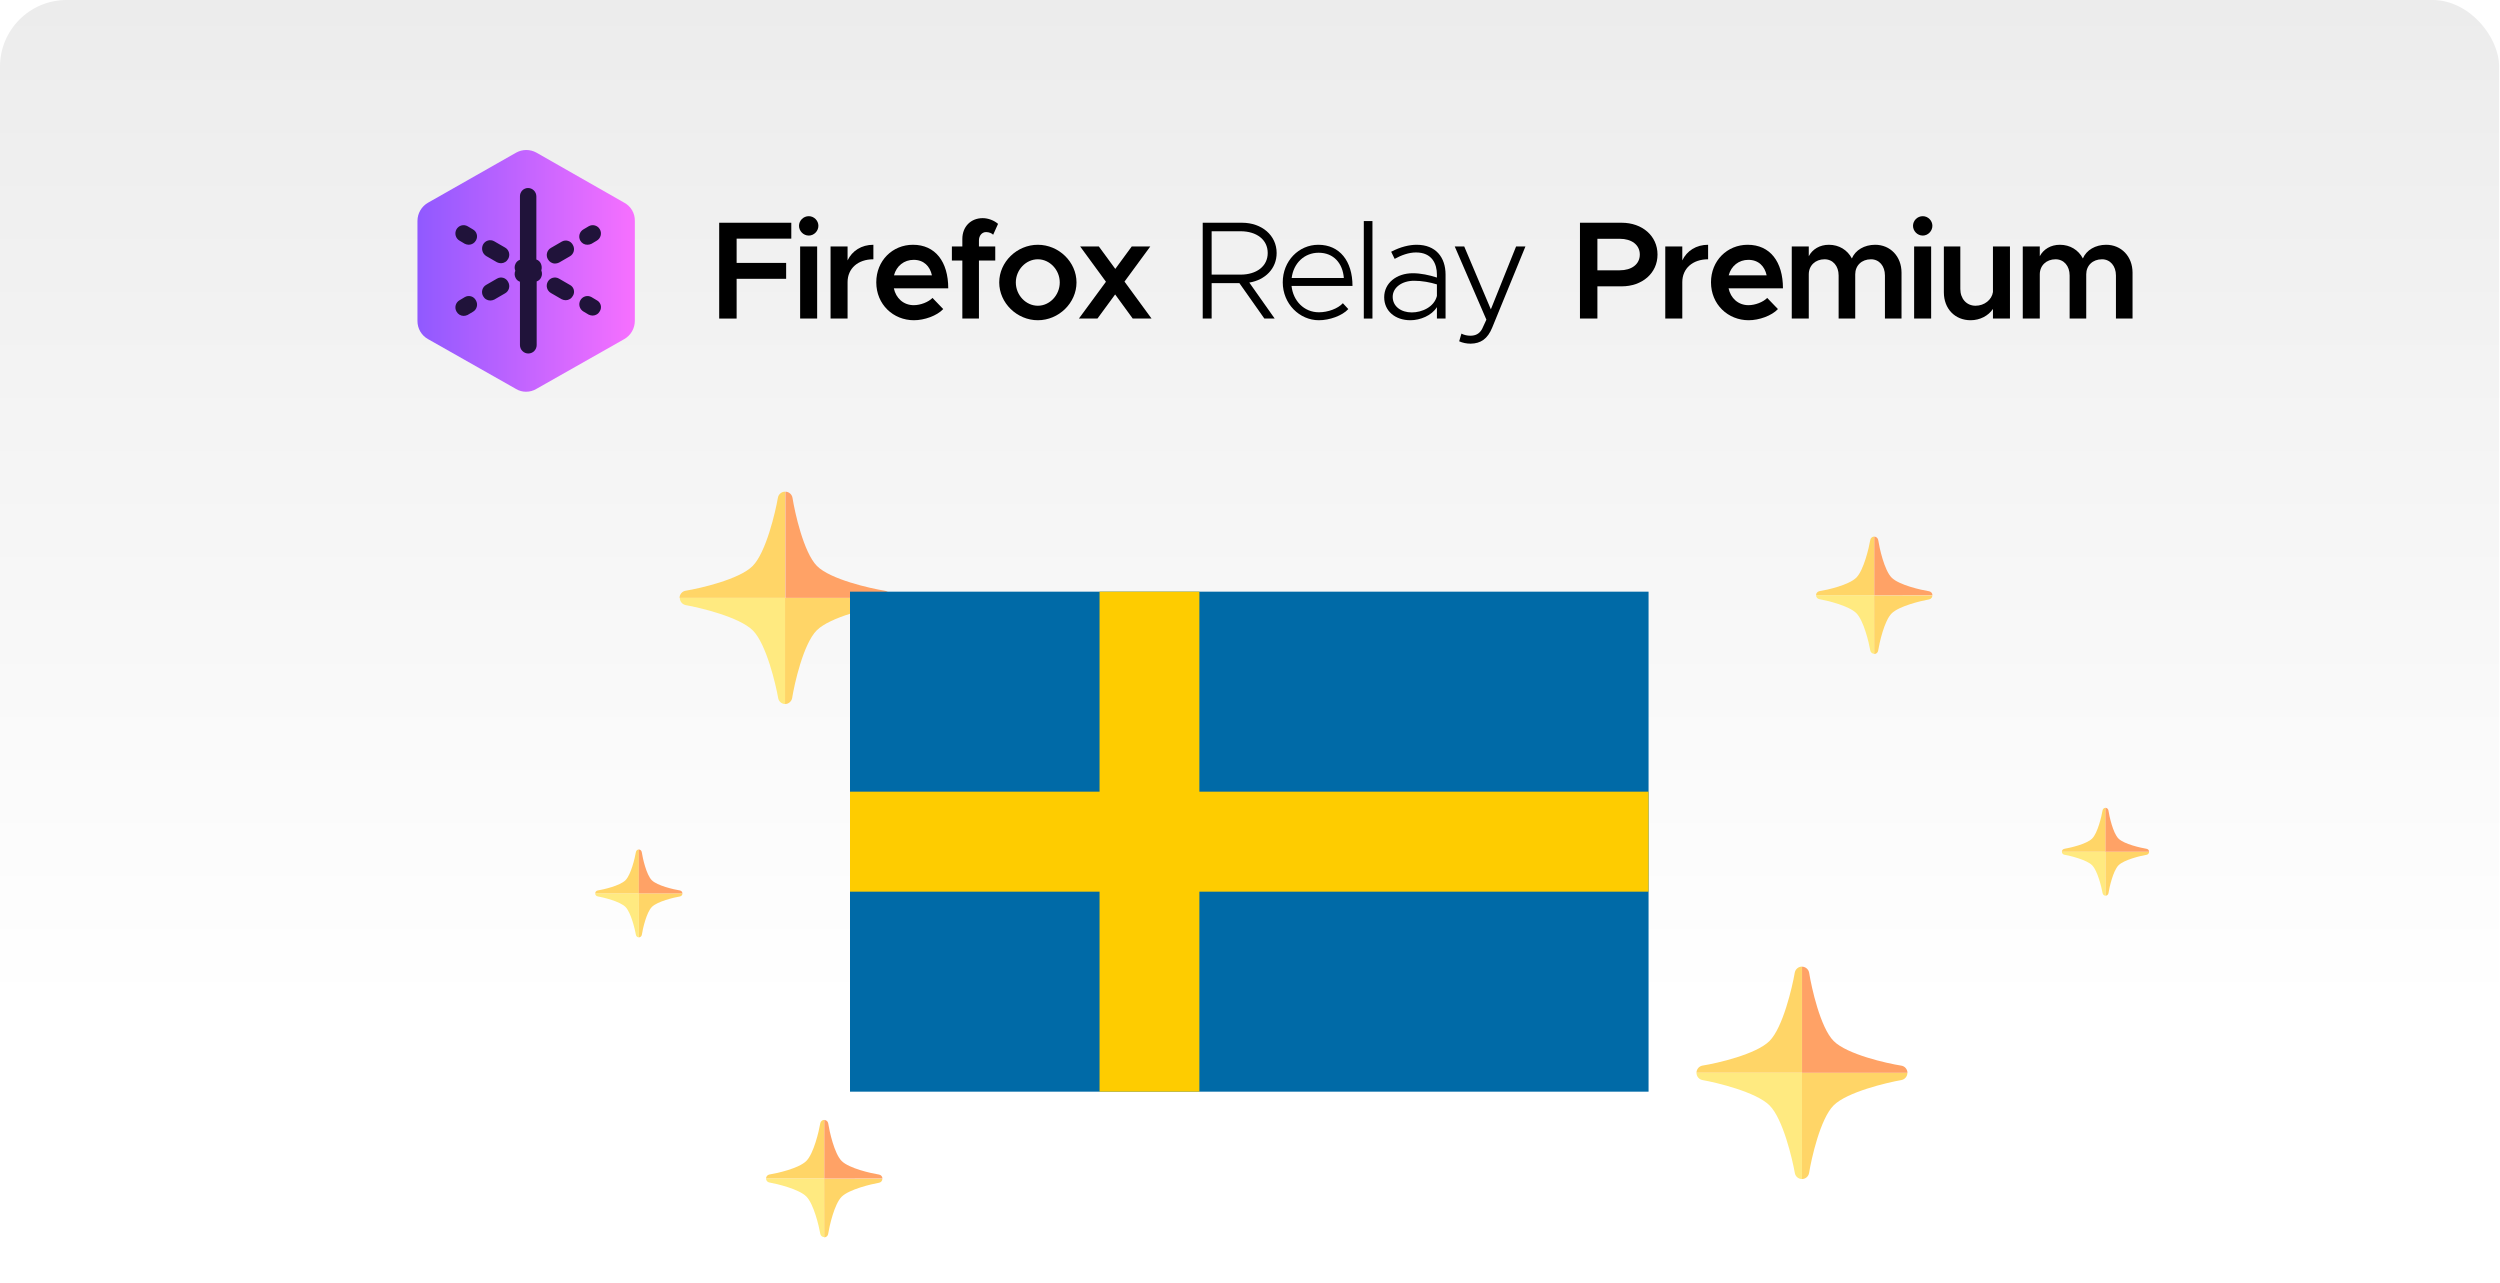 <svg xmlns="http://www.w3.org/2000/svg" width="300" height="154" fill="none" viewBox="0 0 300 154"><rect width="299.895" height="154" x="299.895" y="154" fill="url(#paint0_linear_2_5394)" rx="8" transform="rotate(180 299.895 154)"/><path fill="#FFEA80" d="M91.925 141.424C91.923 141.539 91.963 141.65 92.037 141.737C92.11 141.824 92.213 141.882 92.325 141.899C93.26 142.065 95.875 142.69 96.762 143.583C97.649 144.477 98.27 147.11 98.435 148.059C98.455 148.17 98.513 148.27 98.599 148.342C98.685 148.414 98.794 148.454 98.906 148.454L98.906 141.424L91.925 141.424Z"/><path fill="#FFD567" d="M98.906 148.485C99.019 148.485 99.128 148.444 99.215 148.37C99.301 148.297 99.358 148.194 99.377 148.082C99.526 147.141 100.115 144.5 100.994 143.614C101.874 142.729 104.536 142.096 105.486 141.93C105.598 141.911 105.699 141.853 105.773 141.767C105.846 141.68 105.886 141.57 105.887 141.456L98.898 141.456L98.906 148.485Z"/><path fill="#FFD567" d="M98.906 141.424L98.906 134.386C98.793 134.388 98.684 134.429 98.598 134.503C98.513 134.576 98.455 134.678 98.435 134.789C98.27 135.746 97.649 138.419 96.762 139.312C95.875 140.206 93.26 140.791 92.325 140.941C92.214 140.962 92.114 141.02 92.04 141.106C91.968 141.193 91.927 141.302 91.925 141.416L98.906 141.416L98.906 141.424Z"/><path fill="#FFA266" d="M105.895 141.424C105.894 141.309 105.852 141.198 105.778 141.111C105.703 141.024 105.599 140.966 105.486 140.949C104.536 140.799 101.89 140.206 101.002 139.321C100.115 138.435 99.534 135.762 99.385 134.805C99.366 134.692 99.309 134.589 99.223 134.514C99.137 134.439 99.027 134.396 98.913 134.394L98.913 141.432L105.895 141.424Z"/><path fill="#FFEA80" d="M217.925 71.424C217.923 71.539 217.963 71.65 218.037 71.737C218.11 71.824 218.213 71.882 218.325 71.899C219.26 72.065 221.875 72.689 222.762 73.583C223.649 74.477 224.27 77.11 224.435 78.059C224.455 78.17 224.513 78.27 224.599 78.342C224.685 78.415 224.794 78.454 224.906 78.454L224.906 71.424L217.925 71.424Z"/><path fill="#FFD567" d="M224.906 78.485C225.019 78.485 225.128 78.444 225.214 78.371C225.301 78.297 225.358 78.195 225.377 78.082C225.526 77.141 226.115 74.5 226.994 73.614C227.874 72.729 230.536 72.096 231.486 71.93C231.598 71.911 231.699 71.853 231.773 71.767C231.846 71.68 231.886 71.57 231.887 71.456L224.898 71.456L224.906 78.485Z"/><path fill="#FFD567" d="M224.906 71.424L224.906 64.386C224.793 64.388 224.684 64.429 224.598 64.503C224.513 64.576 224.455 64.678 224.435 64.789C224.27 65.746 223.649 68.419 222.762 69.312C221.875 70.206 219.26 70.791 218.325 70.941C218.214 70.962 218.114 71.02 218.041 71.106C217.967 71.193 217.927 71.302 217.925 71.416L224.906 71.416L224.906 71.424Z"/><path fill="#FFA266" d="M231.895 71.424C231.894 71.309 231.852 71.198 231.778 71.111C231.703 71.024 231.599 70.966 231.486 70.95C230.536 70.799 227.89 70.206 227.002 69.32C226.115 68.435 225.534 65.762 225.385 64.805C225.366 64.692 225.309 64.589 225.223 64.514C225.137 64.439 225.027 64.396 224.913 64.394L224.913 71.432L231.895 71.424Z"/><path fill="#FFEA80" d="M71.427 107.211C71.424 107.297 71.453 107.381 71.508 107.447C71.563 107.512 71.641 107.555 71.725 107.567C72.424 107.693 74.395 108.168 75.055 108.832C75.714 109.496 76.186 111.481 76.311 112.185C76.326 112.269 76.369 112.345 76.434 112.399C76.498 112.454 76.58 112.485 76.665 112.485L76.665 107.211L71.427 107.211Z"/><path fill="#FFD567" d="M76.665 112.485C76.749 112.485 76.831 112.454 76.895 112.399C76.96 112.345 77.003 112.269 77.018 112.185C77.128 111.473 77.568 109.496 78.227 108.832C78.887 108.168 80.889 107.693 81.596 107.575C81.681 107.56 81.757 107.515 81.812 107.448C81.867 107.382 81.896 107.297 81.894 107.211L76.657 107.211L76.665 112.485Z"/><path fill="#FFD567" d="M76.665 107.211L76.665 101.937C76.58 101.937 76.498 101.968 76.434 102.022C76.369 102.077 76.326 102.153 76.311 102.237C76.186 102.957 75.722 104.965 75.055 105.629C74.387 106.294 72.432 106.736 71.733 106.855C71.648 106.867 71.57 106.909 71.513 106.975C71.457 107.04 71.426 107.124 71.427 107.211L76.665 107.211Z"/><path fill="#FFA266" d="M81.886 107.211C81.889 107.125 81.86 107.041 81.805 106.975C81.75 106.91 81.673 106.867 81.588 106.855C80.874 106.736 78.887 106.294 78.219 105.629C77.552 104.965 77.12 102.957 77.01 102.245C76.996 102.16 76.952 102.084 76.888 102.027C76.824 101.971 76.742 101.939 76.657 101.937L76.657 107.211L81.886 107.211Z"/><path fill="#FFEA80" d="M247.427 102.211C247.424 102.297 247.453 102.381 247.508 102.447C247.563 102.512 247.641 102.555 247.725 102.567C248.424 102.693 250.395 103.168 251.055 103.832C251.714 104.496 252.186 106.481 252.311 107.185C252.326 107.269 252.369 107.345 252.434 107.399C252.498 107.454 252.58 107.485 252.665 107.485L252.665 102.211L247.427 102.211Z"/><path fill="#FFD567" d="M252.665 107.485C252.749 107.485 252.831 107.454 252.895 107.399C252.96 107.345 253.003 107.269 253.018 107.185C253.128 106.473 253.568 104.496 254.227 103.832C254.887 103.168 256.889 102.693 257.596 102.575C257.681 102.56 257.757 102.515 257.812 102.448C257.866 102.382 257.896 102.297 257.894 102.211L252.657 102.211L252.665 107.485Z"/><path fill="#FFD567" d="M252.665 102.211L252.665 96.937C252.58 96.937 252.498 96.968 252.434 97.022C252.369 97.077 252.326 97.153 252.311 97.237C252.186 97.957 251.722 99.965 251.055 100.629C250.387 101.294 248.432 101.736 247.733 101.855C247.648 101.867 247.569 101.909 247.513 101.975C247.457 102.04 247.426 102.124 247.427 102.211L252.665 102.211Z"/><path fill="#FFA266" d="M257.887 102.211C257.889 102.125 257.86 102.041 257.805 101.975C257.75 101.91 257.673 101.867 257.588 101.855C256.874 101.736 254.887 101.294 254.219 100.629C253.552 99.965 253.12 97.957 253.01 97.245C252.995 97.16 252.952 97.084 252.888 97.027C252.824 96.971 252.742 96.939 252.657 96.937L252.657 102.211L257.887 102.211Z"/><path fill="#FFEA80" d="M81.577 71.746C81.577 71.954 81.65 72.154 81.782 72.313C81.914 72.472 82.097 72.579 82.299 72.616C83.996 72.917 88.746 74.047 90.348 75.661C91.95 77.274 93.081 82.066 93.38 83.766C93.414 83.963 93.514 84.142 93.665 84.273C93.815 84.404 94.005 84.479 94.204 84.485L94.204 71.739L81.577 71.746Z"/><path fill="#FFD567" d="M94.204 84.485C94.41 84.484 94.609 84.41 94.766 84.275C94.923 84.141 95.027 83.955 95.06 83.75C95.335 82.042 96.403 77.266 97.997 75.653C99.591 74.04 104.413 72.917 106.172 72.624C106.375 72.589 106.559 72.482 106.691 72.322C106.824 72.163 106.896 71.962 106.895 71.754L94.204 71.754L94.204 84.485Z"/><path fill="#FFD567" d="M94.204 71.747L94.204 59C93.999 59.001 93.801 59.074 93.645 59.207C93.488 59.34 93.383 59.524 93.348 59.727C93.05 61.459 91.919 66.306 90.317 67.92C88.715 69.533 83.972 70.608 82.284 70.885C82.079 70.917 81.892 71.021 81.757 71.179C81.622 71.337 81.547 71.538 81.546 71.747L94.204 71.747Z"/><path fill="#FFA266" d="M106.895 71.747C106.895 71.539 106.822 71.338 106.688 71.18C106.554 71.022 106.368 70.917 106.164 70.885C104.444 70.608 99.639 69.533 98.037 67.92C96.435 66.306 95.374 61.475 95.1 59.743C95.067 59.538 94.963 59.351 94.806 59.215C94.65 59.079 94.45 59.003 94.244 59L94.244 71.747L106.895 71.747Z"/><path fill="#FFEA80" d="M203.577 128.738C203.578 128.946 203.65 129.146 203.782 129.305C203.914 129.464 204.097 129.571 204.3 129.608C205.996 129.909 210.739 131.04 212.349 132.653C213.959 134.266 215.074 139.058 215.38 140.758C215.413 140.962 215.518 141.147 215.675 141.28C215.832 141.413 216.031 141.486 216.236 141.485L216.236 128.738L203.577 128.738Z"/><path fill="#FFD567" d="M216.236 141.485C216.442 141.484 216.641 141.41 216.798 141.275C216.954 141.141 217.058 140.955 217.092 140.75C217.367 139.042 218.427 134.266 220.029 132.653C221.631 131.04 226.445 129.909 228.164 129.608C228.367 129.571 228.55 129.464 228.682 129.305C228.814 129.146 228.886 128.946 228.887 128.738L216.228 128.738L216.236 141.485Z"/><path fill="#FFD567" d="M216.236 128.738L216.236 115.991C216.03 115.992 215.831 116.065 215.673 116.198C215.515 116.331 215.409 116.515 215.372 116.719C215.074 118.451 213.951 123.298 212.349 124.911C210.747 126.524 206.004 127.6 204.308 127.868C204.104 127.902 203.919 128.007 203.786 128.165C203.652 128.323 203.578 128.523 203.577 128.73L216.236 128.73L216.236 128.738Z"/><path fill="#FFA266" d="M228.895 128.738C228.893 128.53 228.818 128.328 228.683 128.17C228.548 128.013 228.361 127.908 228.156 127.876C226.444 127.607 221.639 126.532 220.037 124.919C218.435 123.306 217.375 118.474 217.1 116.743C217.067 116.537 216.963 116.35 216.806 116.214C216.649 116.078 216.45 116.002 216.244 115.999L216.244 128.738L228.895 128.738Z"/><path fill="#000" d="M94.956 28.637V26.729H86.303V38.228H88.395V33.457H94.337V31.549H88.395V28.637H94.956Z"/><path fill="#000" d="M97.053 28.269C97.689 28.269 98.208 27.716 98.208 27.097C98.208 26.478 97.689 25.942 97.053 25.942C96.401 25.942 95.882 26.478 95.882 27.097C95.882 27.716 96.401 28.269 97.053 28.269ZM96.016 38.228H98.058V29.574H96.016V38.228Z"/><path fill="#000" d="M101.709 31.248V29.574H99.667V38.228H101.709V33.859C101.709 32.219 102.948 31.114 104.806 31.114V29.373C103.383 29.373 102.262 30.093 101.709 31.248Z"/><path fill="#000" d="M109.655 36.621C108.416 36.621 107.513 35.784 107.261 34.596H113.789C113.789 31.399 112.233 29.373 109.555 29.373C107.094 29.373 105.153 31.282 105.153 33.876C105.153 36.537 107.195 38.428 109.672 38.428C110.927 38.428 112.433 37.893 113.187 37.089L111.898 35.75C111.412 36.253 110.458 36.621 109.655 36.621ZM109.638 31.181C110.86 31.181 111.596 31.951 111.831 33.039H107.278C107.579 31.901 108.5 31.181 109.638 31.181Z"/><path fill="#000" d="M117.473 28.855C117.473 28.269 117.841 27.85 118.326 27.85C118.678 27.85 118.996 27.984 119.18 28.168L119.766 26.863C119.28 26.444 118.577 26.177 117.925 26.177C116.485 26.177 115.481 27.214 115.481 28.671V29.574H114.226V31.265H115.481V38.228H117.473V31.265H119.431V29.574H117.473V28.855Z"/><path fill="#000" d="M124.543 38.428C127.054 38.428 129.18 36.353 129.18 33.893C129.18 31.432 127.054 29.373 124.543 29.373C122.033 29.373 119.907 31.432 119.907 33.893C119.907 36.353 122.033 38.428 124.543 38.428ZM124.543 36.688C123.104 36.688 121.899 35.416 121.899 33.893C121.899 32.386 123.104 31.114 124.543 31.114C125.966 31.114 127.171 32.386 127.171 33.893C127.171 35.416 125.966 36.688 124.543 36.688Z"/><path fill="#000" d="M138.187 38.228L134.94 33.792L138.036 29.574H135.81L133.835 32.269L131.86 29.574H129.617L132.714 33.809L129.467 38.228H131.693L133.818 35.332L135.927 38.228H138.187Z"/><path fill="#000" d="M153.197 30.361C153.197 28.235 151.406 26.729 149.046 26.729H144.326V38.228H145.397V33.976H148.728L151.724 38.228H152.963L149.916 33.909C151.841 33.591 153.197 32.219 153.197 30.361ZM145.397 27.75H148.862C150.787 27.75 152.126 28.754 152.126 30.361C152.126 31.951 150.787 32.955 148.862 32.955H145.397V27.75Z"/><path fill="#000" d="M158.265 37.474C156.491 37.474 155.169 36.102 154.985 34.311H162.299C162.299 31.332 160.759 29.373 158.198 29.373C155.855 29.373 153.93 31.315 153.93 33.876C153.93 36.47 155.956 38.428 158.265 38.428C159.537 38.428 161.061 37.893 161.797 37.09L161.144 36.386C160.542 37.039 159.353 37.474 158.265 37.474ZM158.232 30.328C160.056 30.328 161.128 31.616 161.261 33.357H155.002C155.219 31.566 156.541 30.328 158.232 30.328Z"/><path fill="#000" d="M163.656 38.228H164.694V26.528H163.656V38.228Z"/><path fill="#000" d="M170.003 29.373C169.149 29.373 168.078 29.608 166.94 30.21L167.358 31.064C168.145 30.629 169.049 30.294 169.919 30.294C171.861 30.294 172.43 31.683 172.43 32.955V33.307C171.509 33.005 170.471 32.788 169.534 32.788C167.593 32.788 166.103 33.96 166.103 35.667C166.103 37.341 167.442 38.428 169.25 38.428C170.421 38.428 171.794 37.876 172.43 36.855V38.228H173.467V32.955C173.467 30.863 172.279 29.373 170.003 29.373ZM169.417 37.491C168.128 37.491 167.124 36.772 167.124 35.617C167.124 34.495 168.245 33.692 169.685 33.692C170.656 33.692 171.61 33.876 172.43 34.127V35.516C172.095 36.855 170.622 37.491 169.417 37.491Z"/><path fill="#000" d="M176.475 41.24C177.681 41.224 178.517 40.671 179.07 39.299L183.053 29.574H181.932L178.902 37.123L175.706 29.574H174.567L178.367 38.361L177.848 39.483C177.53 40.052 177.078 40.286 176.442 40.286C176.074 40.286 175.689 40.203 175.371 40.035L175.103 40.956C175.505 41.14 175.99 41.24 176.475 41.24Z"/><path fill="#000" d="M189.596 38.228H191.688V34.361H194.601C197.061 34.361 198.902 32.788 198.902 30.545C198.902 28.302 197.061 26.729 194.601 26.729H189.596V38.228ZM191.688 32.436V28.654H194.366C195.789 28.654 196.777 29.373 196.777 30.545C196.777 31.717 195.789 32.436 194.366 32.436H191.688Z"/><path fill="#000" d="M201.875 31.248V29.574H199.833V38.228H201.875V33.859C201.875 32.219 203.114 31.114 204.972 31.114V29.373C203.549 29.373 202.428 30.093 201.875 31.248Z"/><path fill="#000" d="M209.821 36.621C208.582 36.621 207.679 35.784 207.428 34.596H213.955C213.955 31.399 212.399 29.373 209.721 29.373C207.26 29.373 205.319 31.282 205.319 33.876C205.319 36.537 207.361 38.428 209.838 38.428C211.093 38.428 212.599 37.893 213.353 37.089L212.064 35.75C211.578 36.253 210.624 36.621 209.821 36.621ZM209.804 31.181C211.026 31.181 211.763 31.951 211.997 33.039H207.444C207.746 31.901 208.666 31.181 209.804 31.181Z"/><path fill="#000" d="M225.02 29.373C223.731 29.373 222.643 30.009 222.225 31.014C221.689 29.993 220.685 29.373 219.463 29.373C218.375 29.373 217.488 29.909 217.053 30.746V29.574H215.011V38.228H217.053V32.922C217.053 31.867 217.84 31.114 218.944 31.114C219.949 31.114 220.635 31.918 220.635 33.056V38.228H222.627V32.922C222.627 31.867 223.396 31.114 224.518 31.114C225.505 31.114 226.192 31.918 226.192 33.056V38.228H228.183V32.721C228.183 30.763 226.828 29.373 225.02 29.373Z"/><path fill="#000" d="M230.733 28.269C231.369 28.269 231.887 27.716 231.887 27.097C231.887 26.478 231.369 25.942 230.733 25.942C230.08 25.942 229.561 26.478 229.561 27.097C229.561 27.716 230.08 28.269 230.733 28.269ZM229.695 38.228H231.737V29.574H229.695V38.228Z"/><path fill="#000" d="M239.154 29.574V35.047C239.02 35.968 238.133 36.688 237.062 36.688C235.991 36.688 235.238 35.851 235.238 34.679V29.574H233.263V35.081C233.263 37.039 234.585 38.428 236.476 38.428C237.615 38.428 238.619 37.876 239.154 37.073V38.228H241.196V29.574H239.154Z"/><path fill="#000" d="M252.741 29.373C251.453 29.373 250.365 30.009 249.946 31.014C249.411 29.993 248.406 29.373 247.185 29.373C246.097 29.373 245.21 29.909 244.774 30.746V29.574H242.732V38.228H244.774V32.922C244.774 31.867 245.561 31.114 246.666 31.114C247.67 31.114 248.356 31.918 248.356 33.056V38.228H250.348V32.922C250.348 31.867 251.118 31.114 252.239 31.114C253.227 31.114 253.913 31.918 253.913 33.056V38.228H255.905V32.721C255.905 30.763 254.549 29.373 252.741 29.373Z"/><path fill="url(#paint1_linear_2_5394)" d="M74.916 24.328L64.363 18.311C63.993 18.107 63.578 18 63.156 18C62.734 18 62.319 18.107 61.948 18.311L51.358 24.328C50.976 24.547 50.657 24.863 50.436 25.247C50.214 25.63 50.096 26.066 50.095 26.51V38.508C50.091 38.953 50.207 39.391 50.429 39.775C50.652 40.159 50.973 40.475 51.358 40.69L61.911 46.67C62.281 46.895 62.705 47.012 63.137 47.008C63.568 47.007 63.991 46.891 64.363 46.67L74.916 40.69C75.299 40.471 75.617 40.155 75.839 39.772C76.061 39.388 76.178 38.952 76.18 38.508V26.51C76.191 26.063 76.078 25.622 75.855 25.237C75.632 24.852 75.306 24.537 74.916 24.328Z"/><path fill="#20133A" d="M55.78 35.651L55.148 36.027C55.035 36.09 54.936 36.176 54.856 36.278C54.776 36.381 54.717 36.499 54.682 36.625C54.648 36.751 54.638 36.883 54.654 37.013C54.671 37.142 54.712 37.267 54.777 37.381C54.86 37.538 54.983 37.67 55.133 37.762C55.283 37.855 55.455 37.905 55.631 37.907C55.799 37.906 55.964 37.867 56.114 37.794L56.746 37.418C56.859 37.355 56.959 37.27 57.039 37.167C57.119 37.064 57.178 36.946 57.212 36.82C57.247 36.694 57.256 36.562 57.24 36.433C57.224 36.303 57.182 36.178 57.118 36.064C57.06 35.945 56.979 35.839 56.879 35.752C56.78 35.666 56.663 35.601 56.538 35.563C56.412 35.524 56.28 35.511 56.15 35.527C56.02 35.542 55.894 35.584 55.78 35.651ZM59.644 33.432L58.344 34.184C58.231 34.247 58.131 34.333 58.051 34.435C57.971 34.538 57.912 34.656 57.878 34.782C57.843 34.908 57.834 35.04 57.85 35.169C57.866 35.299 57.908 35.425 57.972 35.538C58.055 35.695 58.178 35.827 58.329 35.919C58.479 36.012 58.651 36.062 58.827 36.064C58.994 36.063 59.159 36.024 59.31 35.952L60.611 35.199C60.724 35.136 60.823 35.05 60.903 34.948C60.983 34.845 61.042 34.727 61.077 34.601C61.111 34.475 61.121 34.343 61.104 34.214C61.088 34.084 61.047 33.959 60.982 33.845C60.925 33.726 60.844 33.62 60.744 33.533C60.644 33.447 60.528 33.382 60.402 33.343C60.277 33.305 60.145 33.292 60.014 33.308C59.884 33.323 59.758 33.365 59.644 33.432ZM64.884 31.592C64.831 31.486 64.758 31.391 64.669 31.313C64.579 31.236 64.476 31.177 64.363 31.141V23.577C64.364 23.444 64.338 23.311 64.288 23.188C64.238 23.065 64.164 22.952 64.071 22.858C63.977 22.764 63.867 22.689 63.745 22.638C63.623 22.587 63.492 22.561 63.36 22.562C63.23 22.562 63.102 22.589 62.982 22.641C62.863 22.692 62.755 22.768 62.665 22.863C62.575 22.957 62.504 23.069 62.458 23.192C62.411 23.315 62.39 23.446 62.394 23.577V31.175C62.282 31.211 62.178 31.269 62.089 31.347C61.999 31.424 61.926 31.52 61.874 31.626C61.804 31.758 61.764 31.905 61.758 32.054C61.752 32.204 61.779 32.353 61.837 32.491C61.779 32.629 61.752 32.778 61.758 32.928C61.764 33.078 61.804 33.224 61.874 33.356C61.926 33.463 61.999 33.558 62.089 33.636C62.178 33.713 62.282 33.772 62.394 33.808V41.405C62.394 41.675 62.5 41.933 62.688 42.123C62.876 42.314 63.131 42.421 63.397 42.421C63.663 42.421 63.919 42.314 64.107 42.123C64.295 41.933 64.401 41.675 64.401 41.405V33.77C64.513 33.734 64.617 33.675 64.706 33.598C64.795 33.52 64.868 33.425 64.921 33.319C64.991 33.187 65.03 33.04 65.037 32.891C65.043 32.741 65.016 32.592 64.958 32.454C65.044 32.168 65.017 31.859 64.884 31.592ZM67.414 28.993L66.114 29.746C66.001 29.809 65.901 29.895 65.821 29.997C65.741 30.1 65.682 30.218 65.647 30.344C65.613 30.47 65.603 30.602 65.62 30.731C65.636 30.861 65.677 30.986 65.742 31.1C65.825 31.257 65.948 31.388 66.098 31.481C66.249 31.574 66.421 31.624 66.597 31.626C66.764 31.625 66.929 31.586 67.08 31.513L68.38 30.761C68.493 30.698 68.593 30.612 68.673 30.509C68.753 30.407 68.812 30.289 68.846 30.163C68.881 30.037 68.89 29.905 68.874 29.775C68.858 29.646 68.816 29.52 68.752 29.407C68.694 29.288 68.613 29.181 68.513 29.095C68.414 29.009 68.297 28.944 68.172 28.905C68.046 28.866 67.914 28.854 67.784 28.869C67.654 28.884 67.528 28.927 67.414 28.993ZM70.495 29.369C70.662 29.368 70.827 29.329 70.978 29.257L71.609 28.881C71.722 28.817 71.821 28.731 71.901 28.628C71.981 28.525 72.041 28.407 72.076 28.281C72.111 28.155 72.12 28.023 72.105 27.894C72.089 27.764 72.049 27.638 71.985 27.524C71.921 27.41 71.836 27.31 71.734 27.23C71.632 27.149 71.515 27.09 71.391 27.055C71.266 27.02 71.136 27.011 71.007 27.027C70.879 27.044 70.755 27.085 70.643 27.15L70.011 27.526C69.898 27.59 69.799 27.675 69.719 27.778C69.639 27.881 69.58 27.999 69.545 28.125C69.511 28.251 69.501 28.383 69.517 28.512C69.534 28.642 69.575 28.767 69.64 28.881C69.725 29.033 69.85 29.159 70 29.245C70.151 29.331 70.322 29.374 70.495 29.369ZM71.609 36.027L70.978 35.651C70.751 35.523 70.484 35.49 70.234 35.561C69.984 35.632 69.772 35.8 69.644 36.029C69.516 36.258 69.483 36.529 69.552 36.782C69.621 37.035 69.786 37.25 70.011 37.381L70.643 37.757C70.794 37.83 70.959 37.868 71.126 37.87C71.302 37.867 71.474 37.817 71.624 37.724C71.775 37.632 71.898 37.5 71.981 37.343C72.047 37.233 72.091 37.111 72.108 36.983C72.125 36.856 72.116 36.726 72.081 36.602C72.046 36.478 71.986 36.364 71.905 36.264C71.824 36.165 71.723 36.084 71.609 36.027ZM68.376 34.184L67.076 33.432C66.964 33.367 66.84 33.325 66.712 33.308C66.583 33.292 66.453 33.301 66.328 33.336C66.204 33.371 66.087 33.43 65.985 33.511C65.883 33.591 65.798 33.691 65.734 33.805C65.671 33.919 65.63 34.045 65.614 34.175C65.599 34.305 65.609 34.437 65.644 34.562C65.678 34.689 65.738 34.806 65.818 34.909C65.898 35.012 65.997 35.098 66.11 35.162L67.41 35.914C67.561 35.987 67.726 36.025 67.893 36.027C68.069 36.024 68.241 35.974 68.392 35.882C68.542 35.789 68.665 35.657 68.748 35.5C68.816 35.391 68.86 35.268 68.878 35.14C68.895 35.013 68.887 34.882 68.852 34.758C68.817 34.634 68.756 34.519 68.674 34.42C68.593 34.321 68.491 34.24 68.376 34.184ZM58.344 30.724L59.644 31.476C59.795 31.549 59.96 31.587 60.127 31.589C60.303 31.586 60.475 31.536 60.626 31.443C60.776 31.351 60.899 31.219 60.982 31.062C61.047 30.949 61.088 30.823 61.104 30.694C61.121 30.564 61.111 30.432 61.077 30.306C61.042 30.18 60.983 30.062 60.903 29.96C60.823 29.857 60.724 29.771 60.611 29.708L59.31 28.956C59.198 28.89 59.074 28.848 58.946 28.832C58.818 28.816 58.688 28.825 58.563 28.86C58.439 28.895 58.322 28.955 58.221 29.036C58.12 29.117 58.035 29.217 57.972 29.332C57.848 29.568 57.817 29.844 57.886 30.102C57.955 30.361 58.119 30.583 58.344 30.724ZM56.746 27.526L56.114 27.15C56.002 27.085 55.878 27.044 55.75 27.027C55.622 27.011 55.491 27.02 55.367 27.055C55.242 27.09 55.125 27.149 55.023 27.23C54.922 27.31 54.836 27.41 54.773 27.524C54.709 27.638 54.668 27.764 54.653 27.894C54.637 28.023 54.647 28.155 54.682 28.281C54.717 28.407 54.776 28.525 54.856 28.628C54.936 28.731 55.035 28.817 55.148 28.881L55.78 29.257C55.931 29.329 56.096 29.368 56.263 29.369C56.439 29.367 56.611 29.317 56.761 29.224C56.912 29.132 57.035 29 57.118 28.843C57.181 28.732 57.221 28.61 57.237 28.483C57.252 28.356 57.243 28.228 57.208 28.105C57.173 27.982 57.114 27.867 57.035 27.768C56.956 27.669 56.858 27.587 56.746 27.526Z"/><g filter="url(#filter0_d_2_5394)"><path fill="#006AA7" d="M197.827 67H102V127H197.827V67Z"/><path fill="#FECC00" d="M143.925 67H131.946V127H143.925V67Z"/><path fill="#FECC00" d="M197.827 91H102V103H197.827V91Z"/></g><defs><filter id="filter0_d_2_5394" width="119.827" height="84" x="90" y="59" color-interpolation-filters="sRGB" filterUnits="userSpaceOnUse"><feFlood flood-opacity="0" result="BackgroundImageFix"/><feColorMatrix in="SourceAlpha" result="hardAlpha" type="matrix" values="0 0 0 0 0 0 0 0 0 0 0 0 0 0 0 0 0 0 127 0"/><feOffset dy="4"/><feGaussianBlur stdDeviation="6"/><feComposite in2="hardAlpha" operator="out"/><feColorMatrix type="matrix" values="0 0 0 0 0 0 0 0 0 0 0 0 0 0 0 0 0 0 0.1 0"/><feBlend in2="BackgroundImageFix" mode="normal" result="effect1_dropShadow_2_5394"/><feBlend in="SourceGraphic" in2="effect1_dropShadow_2_5394" mode="normal" result="shape"/></filter><linearGradient id="paint0_linear_2_5394" x1="449.842" x2="449.842" y1="154" y2="308" gradientUnits="userSpaceOnUse"><stop offset=".214" stop-color="#fff"/><stop offset="1" stop-color="#ECECEC"/></linearGradient><linearGradient id="paint1_linear_2_5394" x1="50.095" x2="76.183" y1="32.505" y2="32.505" gradientUnits="userSpaceOnUse"><stop stop-color="#9059FF"/><stop offset="1" stop-color="#F770FF"/></linearGradient></defs></svg>